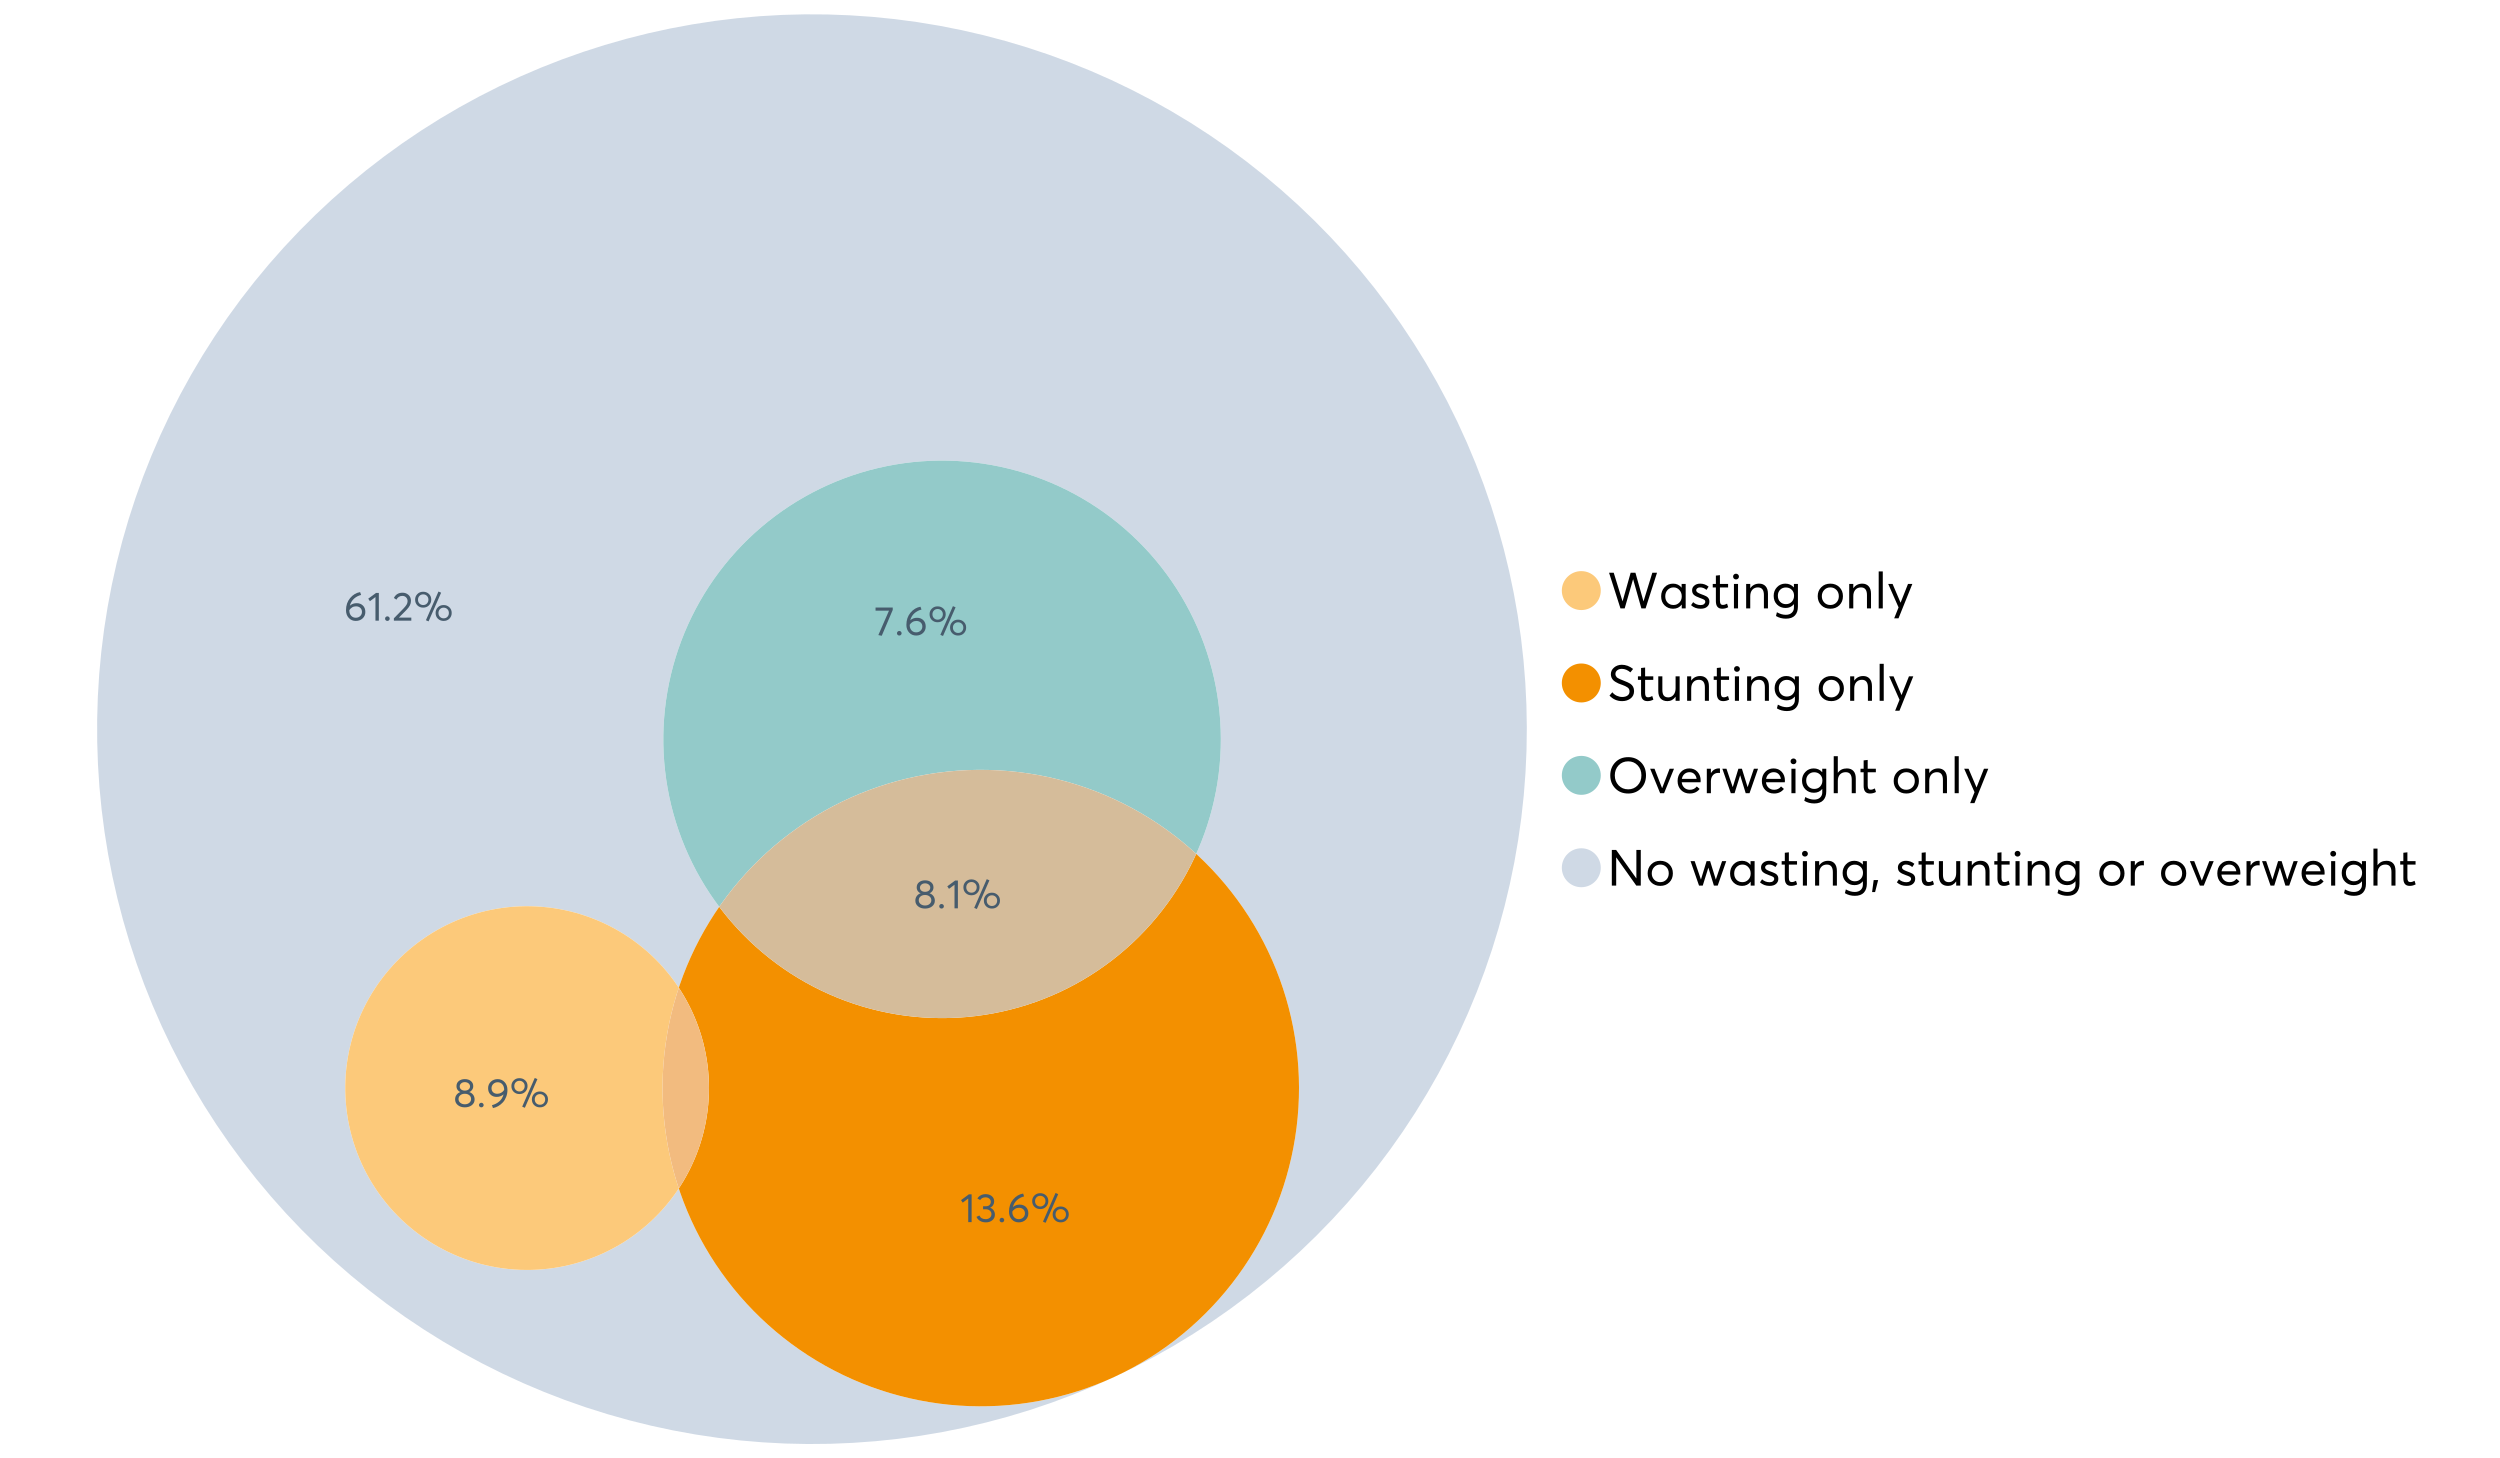 <?xml version="1.0" encoding="UTF-8"?>
<svg xmlns="http://www.w3.org/2000/svg" xmlns:xlink="http://www.w3.org/1999/xlink" width="1234.286pt" height="720pt" viewBox="0 0 1234.286 720" version="1.1">
<defs>
<g>
<symbol overflow="visible" id="glyph0-0">
<path style="stroke:none;" d=""/>
</symbol>
<symbol overflow="visible" id="glyph0-1">
<path style="stroke:none;" d="M 22.234 -17.609 L 24.547 -17.609 L 18.906 0 L 16.828 0 L 12.75 -14.438 L 12.734 -14.438 L 8.578 0 L 6.5 0 L 0.875 -17.609 L 3.172 -17.609 L 7.516 -3.547 L 7.562 -3.547 L 11.531 -17.609 L 13.891 -17.609 L 17.859 -3.5 L 17.891 -3.5 Z M 22.234 -17.609 "/>
</symbol>
<symbol overflow="visible" id="glyph0-2">
<path style="stroke:none;" d="M 11.297 -12.078 L 13.297 -12.078 L 13.297 0 L 11.359 0 L 11.359 -1.906 L 11.344 -1.906 C 10.312 -0.531 8.906 0.156 7.125 0.156 C 5.414 0.156 4 -0.406 2.875 -1.531 C 1.75 -2.656 1.188 -4.129 1.188 -5.953 C 1.188 -7.742 1.742 -9.238 2.859 -10.438 C 3.984 -11.633 5.395 -12.234 7.094 -12.234 C 8.812 -12.234 10.203 -11.578 11.266 -10.266 L 11.297 -10.266 Z M 7.297 -1.688 C 8.422 -1.688 9.379 -2.086 10.172 -2.891 C 10.961 -3.691 11.359 -4.711 11.359 -5.953 C 11.359 -7.191 10.973 -8.238 10.203 -9.094 C 9.441 -9.945 8.477 -10.375 7.312 -10.375 C 6.156 -10.375 5.18 -9.961 4.391 -9.141 C 3.609 -8.328 3.219 -7.266 3.219 -5.953 C 3.219 -4.711 3.594 -3.691 4.344 -2.891 C 5.102 -2.086 6.086 -1.688 7.297 -1.688 Z M 7.297 -1.688 "/>
</symbol>
<symbol overflow="visible" id="glyph0-3">
<path style="stroke:none;" d="M 5.609 0.156 C 3.734 0.156 2.156 -0.426 0.875 -1.594 L 1.906 -3.094 C 2.945 -2.133 4.18 -1.656 5.609 -1.656 C 6.305 -1.656 6.859 -1.812 7.266 -2.125 C 7.68 -2.445 7.891 -2.832 7.891 -3.281 C 7.891 -3.738 7.688 -4.086 7.281 -4.328 C 6.875 -4.566 6.164 -4.859 5.156 -5.203 C 5.094 -5.223 5.047 -5.242 5.016 -5.266 C 3.836 -5.672 2.938 -6.141 2.312 -6.672 C 1.695 -7.203 1.391 -7.973 1.391 -8.984 C 1.391 -9.91 1.766 -10.68 2.516 -11.297 C 3.266 -11.922 4.223 -12.234 5.391 -12.234 C 6.922 -12.234 8.301 -11.738 9.531 -10.75 L 8.484 -9.156 C 7.523 -9.977 6.457 -10.391 5.281 -10.391 C 4.801 -10.391 4.367 -10.258 3.984 -10 C 3.609 -9.738 3.422 -9.398 3.422 -8.984 C 3.422 -8.555 3.609 -8.207 3.984 -7.938 C 4.359 -7.676 4.93 -7.395 5.703 -7.094 C 5.836 -7.039 6.082 -6.945 6.438 -6.812 C 6.789 -6.688 7.023 -6.598 7.141 -6.547 C 7.254 -6.492 7.453 -6.406 7.734 -6.281 C 8.016 -6.164 8.207 -6.078 8.312 -6.016 C 8.414 -5.961 8.566 -5.867 8.766 -5.734 C 8.973 -5.598 9.113 -5.477 9.188 -5.375 C 9.258 -5.281 9.359 -5.148 9.484 -4.984 C 9.609 -4.816 9.695 -4.656 9.75 -4.5 C 9.801 -4.344 9.844 -4.16 9.875 -3.953 C 9.906 -3.742 9.922 -3.523 9.922 -3.297 C 9.922 -2.305 9.547 -1.484 8.797 -0.828 C 8.055 -0.172 6.992 0.156 5.609 0.156 Z M 5.609 0.156 "/>
</symbol>
<symbol overflow="visible" id="glyph0-4">
<path style="stroke:none;" d="M 5.328 0.156 C 3.234 0.156 2.188 -1.094 2.188 -3.594 L 2.188 -10.344 L 0.641 -10.344 L 0.641 -12.078 L 2.188 -12.078 L 2.188 -16.203 L 4.188 -16.422 L 4.188 -12.078 L 8.219 -12.078 L 8.219 -10.344 L 4.188 -10.344 L 4.188 -3.891 C 4.188 -3.148 4.297 -2.602 4.516 -2.25 C 4.742 -1.906 5.133 -1.734 5.688 -1.734 C 6.312 -1.734 6.988 -1.941 7.719 -2.359 L 8.266 -0.594 C 7.367 -0.094 6.391 0.156 5.328 0.156 Z M 5.328 0.156 "/>
</symbol>
<symbol overflow="visible" id="glyph0-5">
<path style="stroke:none;" d="M 3.094 -14.312 C 2.688 -14.312 2.344 -14.445 2.062 -14.719 C 1.789 -15 1.656 -15.336 1.656 -15.734 C 1.656 -16.129 1.789 -16.461 2.062 -16.734 C 2.344 -17.004 2.688 -17.141 3.094 -17.141 C 3.5 -17.141 3.844 -17 4.125 -16.719 C 4.406 -16.438 4.547 -16.109 4.547 -15.734 C 4.547 -15.336 4.406 -15 4.125 -14.719 C 3.844 -14.445 3.5 -14.312 3.094 -14.312 Z M 2.078 0 L 2.078 -12.078 L 4.094 -12.078 L 4.094 0 Z M 2.078 0 "/>
</symbol>
<symbol overflow="visible" id="glyph0-6">
<path style="stroke:none;" d="M 8.344 -12.234 C 9.676 -12.234 10.727 -11.805 11.5 -10.953 C 12.281 -10.098 12.672 -8.836 12.672 -7.172 L 12.672 0 L 10.672 0 L 10.672 -6.594 C 10.672 -9.113 9.688 -10.375 7.719 -10.375 C 6.562 -10.375 5.641 -9.988 4.953 -9.219 C 4.266 -8.445 3.922 -7.383 3.922 -6.031 L 3.922 0 L 1.906 0 L 1.906 -12.078 L 3.922 -12.078 L 3.922 -9.969 L 3.938 -9.969 C 5 -11.477 6.469 -12.234 8.344 -12.234 Z M 8.344 -12.234 "/>
</symbol>
<symbol overflow="visible" id="glyph0-7">
<path style="stroke:none;" d="M 11.094 -12.078 L 13.078 -12.078 L 13.078 -0.922 C 13.078 0.93 12.594 2.391 11.625 3.453 C 10.656 4.523 9.16 5.062 7.141 5.062 C 5.328 5.062 3.691 4.625 2.234 3.75 L 2.703 1.891 C 4.211 2.734 5.66 3.156 7.047 3.156 C 8.348 3.156 9.348 2.816 10.047 2.141 C 10.754 1.473 11.109 0.629 11.109 -0.391 L 11.109 -2.078 L 11.062 -2.078 C 10.051 -0.836 8.688 -0.219 6.969 -0.219 C 5.312 -0.219 3.922 -0.77 2.797 -1.875 C 1.672 -2.988 1.109 -4.43 1.109 -6.203 C 1.109 -7.922 1.66 -9.352 2.766 -10.5 C 3.867 -11.656 5.238 -12.234 6.875 -12.234 C 8.57 -12.234 9.961 -11.617 11.047 -10.391 L 11.094 -10.391 Z M 7.125 -2.109 C 8.332 -2.109 9.305 -2.5 10.047 -3.281 C 10.797 -4.07 11.172 -5.078 11.172 -6.297 C 11.172 -7.492 10.785 -8.469 10.016 -9.219 C 9.242 -9.969 8.281 -10.344 7.125 -10.344 C 5.977 -10.344 5.031 -9.957 4.281 -9.188 C 3.539 -8.426 3.172 -7.457 3.172 -6.281 C 3.172 -5.02 3.551 -4.008 4.312 -3.25 C 5.07 -2.488 6.008 -2.109 7.125 -2.109 Z M 7.125 -2.109 "/>
</symbol>
<symbol overflow="visible" id="glyph0-8">
<path style="stroke:none;" d=""/>
</symbol>
<symbol overflow="visible" id="glyph0-9">
<path style="stroke:none;" d="M 7.422 0.156 C 5.566 0.156 4.062 -0.43 2.906 -1.609 C 1.75 -2.785 1.172 -4.258 1.172 -6.031 C 1.172 -7.801 1.75 -9.273 2.906 -10.453 C 4.062 -11.641 5.566 -12.234 7.422 -12.234 C 9.203 -12.234 10.68 -11.656 11.859 -10.5 C 13.035 -9.344 13.625 -7.852 13.625 -6.031 C 13.625 -4.207 13.035 -2.719 11.859 -1.562 C 10.68 -0.414 9.203 0.156 7.422 0.156 Z M 7.422 -1.688 C 8.598 -1.688 9.586 -2.094 10.391 -2.906 C 11.191 -3.727 11.594 -4.77 11.594 -6.031 C 11.594 -7.301 11.191 -8.344 10.391 -9.156 C 9.598 -9.969 8.609 -10.375 7.422 -10.375 C 6.18 -10.375 5.164 -9.953 4.375 -9.109 C 3.594 -8.273 3.203 -7.242 3.203 -6.016 C 3.203 -4.797 3.594 -3.77 4.375 -2.938 C 5.164 -2.102 6.18 -1.688 7.422 -1.688 Z M 7.422 -1.688 "/>
</symbol>
<symbol overflow="visible" id="glyph0-10">
<path style="stroke:none;" d="M 2.078 0 L 2.078 -18.266 L 4.094 -18.266 L 4.094 0 Z M 2.078 0 "/>
</symbol>
<symbol overflow="visible" id="glyph0-11">
<path style="stroke:none;" d="M 10.344 -12.078 L 12.484 -12.078 L 5.656 4.906 L 3.516 4.906 L 5.688 -0.5 L 0.578 -12.078 L 2.734 -12.078 L 6.656 -2.875 L 6.703 -2.875 Z M 10.344 -12.078 "/>
</symbol>
<symbol overflow="visible" id="glyph0-12">
<path style="stroke:none;" d="M 7.344 0.156 C 4.875 0.156 2.789 -0.754 1.094 -2.578 L 2.484 -4.219 C 3.098 -3.457 3.844 -2.879 4.719 -2.484 C 5.594 -2.086 6.477 -1.891 7.375 -1.891 C 8.457 -1.891 9.328 -2.129 9.984 -2.609 C 10.641 -3.086 10.969 -3.75 10.969 -4.594 C 10.969 -5.051 10.891 -5.445 10.734 -5.781 C 10.578 -6.113 10.305 -6.406 9.922 -6.656 C 9.547 -6.914 9.176 -7.125 8.812 -7.281 C 8.457 -7.438 7.953 -7.641 7.297 -7.891 C 7.18 -7.941 7.086 -7.973 7.016 -7.984 C 6.367 -8.223 5.844 -8.426 5.438 -8.594 C 5.039 -8.77 4.582 -9.016 4.062 -9.328 C 3.539 -9.641 3.133 -9.957 2.844 -10.281 C 2.551 -10.602 2.297 -11.008 2.078 -11.5 C 1.867 -11.988 1.766 -12.531 1.766 -13.125 C 1.766 -14.438 2.285 -15.535 3.328 -16.422 C 4.367 -17.316 5.641 -17.773 7.141 -17.797 C 9.129 -17.797 10.992 -17.109 12.734 -15.734 L 11.406 -14.047 C 10.039 -15.203 8.617 -15.781 7.141 -15.781 C 6.285 -15.781 5.551 -15.551 4.938 -15.094 C 4.32 -14.645 4.016 -14.02 4.016 -13.219 C 4.016 -12.895 4.082 -12.594 4.219 -12.312 C 4.352 -12.039 4.5 -11.816 4.656 -11.641 C 4.82 -11.473 5.113 -11.281 5.531 -11.062 C 5.945 -10.852 6.273 -10.691 6.516 -10.578 C 6.754 -10.473 7.172 -10.305 7.766 -10.078 C 9.586 -9.379 10.785 -8.832 11.359 -8.438 C 12.598 -7.594 13.219 -6.383 13.219 -4.812 C 13.219 -3.258 12.645 -2.039 11.5 -1.156 C 10.352 -0.281 8.969 0.156 7.344 0.156 Z M 7.344 0.156 "/>
</symbol>
<symbol overflow="visible" id="glyph0-13">
<path style="stroke:none;" d="M 10.203 -12.078 L 12.203 -12.078 L 12.203 0 L 10.203 0 L 10.203 -2.016 L 10.172 -2.016 C 9.16 -0.566 7.836 0.156 6.203 0.156 C 4.766 0.156 3.645 -0.258 2.844 -1.094 C 2.051 -1.938 1.656 -3.203 1.656 -4.891 L 1.656 -12.078 L 3.672 -12.078 L 3.672 -5.453 C 3.672 -4.117 3.914 -3.156 4.406 -2.562 C 4.895 -1.977 5.633 -1.688 6.625 -1.688 C 7.613 -1.688 8.457 -2.094 9.156 -2.906 C 9.852 -3.727 10.203 -4.836 10.203 -6.234 Z M 10.203 -12.078 "/>
</symbol>
<symbol overflow="visible" id="glyph0-14">
<path style="stroke:none;" d="M 10.328 0.156 C 7.711 0.156 5.582 -0.691 3.938 -2.391 C 2.289 -4.086 1.469 -6.223 1.469 -8.797 C 1.469 -11.379 2.289 -13.523 3.938 -15.234 C 5.582 -16.941 7.711 -17.797 10.328 -17.797 C 12.836 -17.797 14.926 -16.961 16.594 -15.297 C 18.27 -13.629 19.109 -11.469 19.109 -8.812 C 19.109 -6.164 18.27 -4.008 16.594 -2.344 C 14.926 -0.676 12.836 0.156 10.328 0.156 Z M 10.328 -1.906 C 12.172 -1.906 13.719 -2.555 14.969 -3.859 C 16.219 -5.16 16.844 -6.812 16.844 -8.812 C 16.844 -10.82 16.219 -12.477 14.969 -13.781 C 13.719 -15.082 12.172 -15.734 10.328 -15.734 C 8.391 -15.734 6.801 -15.066 5.562 -13.734 C 4.32 -12.398 3.703 -10.754 3.703 -8.797 C 3.703 -6.848 4.32 -5.211 5.562 -3.891 C 6.801 -2.566 8.391 -1.906 10.328 -1.906 Z M 10.328 -1.906 "/>
</symbol>
<symbol overflow="visible" id="glyph0-15">
<path style="stroke:none;" d="M 10.203 -12.078 L 12.375 -12.078 L 7.469 0 L 5.531 0 L 0.594 -12.078 L 2.75 -12.078 L 6.469 -2.562 L 6.547 -2.562 Z M 10.203 -12.078 "/>
</symbol>
<symbol overflow="visible" id="glyph0-16">
<path style="stroke:none;" d="M 12.562 -6.234 C 12.562 -6.098 12.551 -5.922 12.531 -5.703 L 12.5 -5.406 L 3.203 -5.406 C 3.336 -4.281 3.77 -3.379 4.5 -2.703 C 5.238 -2.023 6.156 -1.688 7.25 -1.688 C 8.656 -1.688 9.785 -2.234 10.641 -3.328 L 12.062 -2.109 C 10.883 -0.598 9.254 0.156 7.172 0.156 C 5.43 0.156 3.992 -0.414 2.859 -1.562 C 1.734 -2.719 1.172 -4.207 1.172 -6.031 C 1.172 -7.832 1.719 -9.316 2.812 -10.484 C 3.914 -11.648 5.297 -12.234 6.953 -12.234 C 8.617 -12.234 9.969 -11.672 11 -10.547 C 12.039 -9.422 12.562 -7.984 12.562 -6.234 Z M 9.406 -9.469 C 8.789 -10.07 8.004 -10.375 7.047 -10.375 C 6.086 -10.375 5.266 -10.078 4.578 -9.484 C 3.891 -8.898 3.457 -8.098 3.281 -7.078 L 10.562 -7.078 C 10.406 -8.078 10.02 -8.875 9.406 -9.469 Z M 9.406 -9.469 "/>
</symbol>
<symbol overflow="visible" id="glyph0-17">
<path style="stroke:none;" d="M 7.891 -12.234 C 8.141 -12.234 8.305 -12.223 8.391 -12.203 L 8.391 -9.969 C 8.023 -10.008 7.758 -10.031 7.594 -10.031 C 6.469 -10.031 5.57 -9.641 4.906 -8.859 C 4.25 -8.078 3.922 -7.066 3.922 -5.828 L 3.922 0 L 1.906 0 L 1.906 -12.078 L 3.922 -12.078 L 3.922 -9.953 L 3.938 -9.953 C 4.883 -11.473 6.203 -12.234 7.891 -12.234 Z M 7.891 -12.234 "/>
</symbol>
<symbol overflow="visible" id="glyph0-18">
<path style="stroke:none;" d="M 16.297 -12.078 L 18.344 -12.078 L 14.141 0 L 12.25 0 L 9.531 -8.812 L 9.5 -8.812 L 6.75 0 L 4.906 0 L 0.719 -12.078 L 2.75 -12.078 L 5.828 -3.047 L 5.875 -3.047 L 8.641 -12.078 L 10.375 -12.078 L 13.172 -3.047 L 13.219 -3.047 Z M 16.297 -12.078 "/>
</symbol>
<symbol overflow="visible" id="glyph0-19">
<path style="stroke:none;" d="M 8.406 -12.234 C 9.781 -12.234 10.852 -11.816 11.625 -10.984 C 12.406 -10.16 12.797 -8.914 12.797 -7.25 L 12.797 0 L 10.797 0 L 10.797 -6.672 C 10.797 -9.141 9.812 -10.375 7.844 -10.375 C 6.633 -10.375 5.676 -9.992 4.969 -9.234 C 4.27 -8.473 3.922 -7.422 3.922 -6.078 L 3.922 0 L 1.906 0 L 1.906 -18.266 L 3.922 -18.266 L 3.922 -10.094 L 3.969 -10.094 C 4.977 -11.52 6.457 -12.234 8.406 -12.234 Z M 8.406 -12.234 "/>
</symbol>
<symbol overflow="visible" id="glyph0-20">
<path style="stroke:none;" d="M 14.359 -17.609 L 16.531 -17.609 L 16.531 0 L 14.312 0 L 4.438 -13.891 L 4.391 -13.891 L 4.391 0 L 2.234 0 L 2.234 -17.609 L 4.359 -17.609 L 14.312 -3.578 L 14.359 -3.578 Z M 14.359 -17.609 "/>
</symbol>
<symbol overflow="visible" id="glyph0-21">
<path style="stroke:none;" d="M 0.797 3.219 L 1.594 -2.734 L 3.797 -2.734 L 2.281 3.219 Z M 0.797 3.219 "/>
</symbol>
<symbol overflow="visible" id="glyph1-0">
<path style="stroke:none;" d=""/>
</symbol>
<symbol overflow="visible" id="glyph1-1">
<path style="stroke:none;" d="M 7.938 -7.422 C 8.719 -7.16 9.348 -6.711 9.828 -6.078 C 10.305 -5.441 10.547 -4.672 10.547 -3.766 C 10.547 -2.609 10.086 -1.672 9.172 -0.953 C 8.254 -0.234 7.102 0.125 5.719 0.125 C 4.32 0.125 3.172 -0.242 2.266 -0.984 C 1.367 -1.723 0.922 -2.648 0.922 -3.766 C 0.922 -4.672 1.16 -5.441 1.641 -6.078 C 2.117 -6.711 2.742 -7.16 3.516 -7.422 L 3.516 -7.438 C 3.004 -7.594 2.555 -7.938 2.172 -8.469 C 1.785 -9 1.594 -9.617 1.594 -10.328 C 1.594 -11.398 1.977 -12.25 2.75 -12.875 C 3.52 -13.5 4.508 -13.812 5.719 -13.812 C 6.957 -13.812 7.957 -13.492 8.719 -12.859 C 9.488 -12.223 9.875 -11.379 9.875 -10.328 C 9.875 -9.641 9.676 -9.023 9.281 -8.484 C 8.883 -7.941 8.438 -7.594 7.938 -7.438 Z M 5.719 -12.328 C 4.977 -12.328 4.375 -12.117 3.906 -11.703 C 3.438 -11.285 3.203 -10.785 3.203 -10.203 C 3.203 -9.578 3.438 -9.078 3.906 -8.703 C 4.375 -8.328 4.977 -8.141 5.719 -8.141 C 6.477 -8.141 7.094 -8.328 7.562 -8.703 C 8.039 -9.078 8.281 -9.578 8.281 -10.203 C 8.281 -10.816 8.035 -11.32 7.547 -11.719 C 7.055 -12.125 6.445 -12.328 5.719 -12.328 Z M 5.719 -1.391 C 6.633 -1.391 7.379 -1.641 7.953 -2.141 C 8.523 -2.641 8.812 -3.242 8.812 -3.953 C 8.812 -4.734 8.523 -5.363 7.953 -5.844 C 7.379 -6.332 6.633 -6.578 5.719 -6.578 C 4.789 -6.578 4.039 -6.332 3.469 -5.844 C 2.895 -5.363 2.609 -4.734 2.609 -3.953 C 2.609 -3.211 2.906 -2.598 3.5 -2.109 C 4.102 -1.629 4.844 -1.391 5.719 -1.391 Z M 5.719 -1.391 "/>
</symbol>
<symbol overflow="visible" id="glyph1-2">
<path style="stroke:none;" d="M 2.406 0.125 C 2.07 0.125 1.797 0.016 1.578 -0.203 C 1.359 -0.422 1.25 -0.688 1.25 -1 C 1.25 -1.312 1.359 -1.578 1.578 -1.797 C 1.797 -2.023 2.07 -2.141 2.406 -2.141 C 2.719 -2.141 2.984 -2.023 3.203 -1.797 C 3.43 -1.578 3.547 -1.312 3.547 -1 C 3.547 -0.688 3.43 -0.422 3.203 -0.203 C 2.984 0.016 2.719 0.125 2.406 0.125 Z M 2.406 0.125 "/>
</symbol>
<symbol overflow="visible" id="glyph1-3">
<path style="stroke:none;" d="M 3.984 0 L 3.984 -11.656 L 1.25 -9.609 L 0.422 -10.859 L 4.266 -13.703 L 5.656 -13.703 L 5.656 0 Z M 3.984 0 "/>
</symbol>
<symbol overflow="visible" id="glyph1-4">
<path style="stroke:none;" d="M 7.531 0.344 L 6.219 -0.219 L 12.422 -14.391 L 13.734 -13.812 Z M 4.859 -6.438 C 3.742 -6.438 2.801 -6.801 2.031 -7.531 C 1.27 -8.27 0.891 -9.223 0.891 -10.391 C 0.891 -11.473 1.258 -12.391 2 -13.141 C 2.738 -13.898 3.691 -14.281 4.859 -14.281 C 5.984 -14.281 6.93 -13.922 7.703 -13.203 C 8.473 -12.484 8.859 -11.547 8.859 -10.391 C 8.859 -9.285 8.484 -8.348 7.734 -7.578 C 6.992 -6.816 6.035 -6.438 4.859 -6.438 Z M 4.891 -7.719 C 5.641 -7.719 6.254 -7.973 6.734 -8.484 C 7.211 -8.992 7.453 -9.625 7.453 -10.375 C 7.453 -11.145 7.203 -11.77 6.703 -12.25 C 6.211 -12.738 5.609 -12.984 4.891 -12.984 C 4.129 -12.984 3.508 -12.734 3.031 -12.234 C 2.551 -11.734 2.312 -11.113 2.312 -10.375 C 2.312 -9.582 2.555 -8.941 3.047 -8.453 C 3.535 -7.961 4.148 -7.719 4.891 -7.719 Z M 14.969 0.125 C 13.852 0.125 12.91 -0.238 12.141 -0.969 C 11.379 -1.707 11 -2.656 11 -3.812 C 11 -4.895 11.367 -5.816 12.109 -6.578 C 12.859 -7.336 13.812 -7.719 14.969 -7.719 C 16.082 -7.719 17.023 -7.348 17.797 -6.609 C 18.566 -5.879 18.953 -4.945 18.953 -3.812 C 18.953 -2.707 18.582 -1.773 17.844 -1.016 C 17.113 -0.254 16.156 0.125 14.969 0.125 Z M 14.969 -1.156 C 15.738 -1.156 16.363 -1.406 16.844 -1.906 C 17.32 -2.414 17.562 -3.039 17.562 -3.781 C 17.562 -4.57 17.312 -5.207 16.812 -5.688 C 16.312 -6.176 15.695 -6.422 14.969 -6.422 C 14.219 -6.422 13.602 -6.164 13.125 -5.656 C 12.656 -5.156 12.422 -4.531 12.422 -3.781 C 12.422 -3.008 12.664 -2.379 13.156 -1.891 C 13.645 -1.398 14.25 -1.156 14.969 -1.156 Z M 14.969 -1.156 "/>
</symbol>
<symbol overflow="visible" id="glyph1-5">
<path style="stroke:none;" d="M 6.375 -8.641 C 7.625 -8.641 8.645 -8.25 9.438 -7.469 C 10.238 -6.688 10.641 -5.625 10.641 -4.281 C 10.641 -3.02 10.191 -1.969 9.297 -1.125 C 8.398 -0.289 7.273 0.125 5.922 0.125 C 4.535 0.125 3.383 -0.363 2.469 -1.344 C 1.551 -2.332 1.094 -3.602 1.094 -5.156 C 1.094 -7.531 1.773 -9.535 3.141 -11.172 C 4.516 -12.805 6.156 -13.785 8.062 -14.109 L 8.547 -12.688 C 7.223 -12.375 6.062 -11.77 5.062 -10.875 C 4.062 -9.988 3.379 -8.836 3.016 -7.422 L 3.031 -7.422 C 3.914 -8.234 5.031 -8.641 6.375 -8.641 Z M 5.906 -1.453 C 6.801 -1.453 7.535 -1.727 8.109 -2.281 C 8.68 -2.832 8.969 -3.508 8.969 -4.312 C 8.969 -5.145 8.695 -5.812 8.156 -6.312 C 7.625 -6.82 6.906 -7.078 6 -7.078 C 5.281 -7.078 4.641 -6.895 4.078 -6.531 C 3.516 -6.176 3.066 -5.734 2.734 -5.203 L 2.734 -5.062 C 2.734 -3.988 3.023 -3.117 3.609 -2.453 C 4.203 -1.785 4.969 -1.453 5.906 -1.453 Z M 5.906 -1.453 "/>
</symbol>
<symbol overflow="visible" id="glyph1-6">
<path style="stroke:none;" d="M 3.328 -1.531 L 9.406 -1.531 L 9.406 0 L 0.797 0 L 0.781 -1.156 L 5.469 -5.938 C 6.156 -6.656 6.676 -7.289 7.031 -7.844 C 7.383 -8.406 7.562 -8.992 7.562 -9.609 C 7.562 -10.367 7.32 -10.992 6.844 -11.484 C 6.363 -11.984 5.742 -12.234 4.984 -12.234 C 3.672 -12.234 2.688 -11.613 2.031 -10.375 L 0.797 -11.219 C 1.672 -12.945 3.098 -13.812 5.078 -13.812 C 6.223 -13.812 7.203 -13.445 8.016 -12.719 C 8.828 -11.988 9.234 -11.016 9.234 -9.797 C 9.234 -9.004 9.051 -8.25 8.688 -7.531 C 8.332 -6.812 7.734 -6.031 6.891 -5.188 L 3.328 -1.578 Z M 3.328 -1.531 "/>
</symbol>
<symbol overflow="visible" id="glyph1-7">
<path style="stroke:none;" d="M 5.688 -13.812 C 7.051 -13.812 8.191 -13.312 9.109 -12.312 C 10.023 -11.32 10.484 -10.031 10.484 -8.438 C 10.484 -7.238 10.273 -6.109 9.859 -5.047 C 9.453 -3.984 8.91 -3.082 8.234 -2.344 C 7.555 -1.602 6.797 -0.988 5.953 -0.5 C 5.109 -0.02 4.234 0.305 3.328 0.484 L 2.844 -0.953 C 4.207 -1.297 5.398 -1.906 6.422 -2.781 C 7.453 -3.656 8.16 -4.801 8.547 -6.219 L 8.516 -6.234 C 7.598 -5.43 6.461 -5.031 5.109 -5.031 C 3.898 -5.031 2.898 -5.422 2.109 -6.203 C 1.328 -6.984 0.938 -8.023 0.938 -9.328 C 0.938 -10.609 1.391 -11.676 2.297 -12.531 C 3.203 -13.383 4.332 -13.812 5.688 -13.812 Z M 5.469 -6.578 C 6.156 -6.578 6.801 -6.75 7.406 -7.094 C 8.008 -7.438 8.492 -7.895 8.859 -8.469 L 8.859 -8.578 C 8.859 -9.68 8.562 -10.57 7.969 -11.25 C 7.375 -11.926 6.617 -12.266 5.703 -12.266 C 4.797 -12.266 4.055 -11.977 3.484 -11.406 C 2.91 -10.832 2.625 -10.141 2.625 -9.328 C 2.625 -8.504 2.883 -7.836 3.406 -7.328 C 3.926 -6.828 4.613 -6.578 5.469 -6.578 Z M 5.469 -6.578 "/>
</symbol>
<symbol overflow="visible" id="glyph1-8">
<path style="stroke:none;" d="M 7.344 -7.094 C 8.07 -6.812 8.641 -6.375 9.047 -5.781 C 9.461 -5.188 9.672 -4.484 9.672 -3.672 C 9.672 -2.555 9.25 -1.645 8.406 -0.938 C 7.57 -0.227 6.52 0.125 5.25 0.125 C 4.113 0.125 3.133 -0.117 2.312 -0.609 C 1.5 -1.109 0.914 -1.77 0.562 -2.594 L 2.016 -3.266 C 2.555 -2.055 3.598 -1.453 5.141 -1.453 C 5.941 -1.453 6.613 -1.68 7.156 -2.141 C 7.695 -2.598 7.969 -3.191 7.969 -3.922 C 7.969 -4.617 7.707 -5.195 7.188 -5.656 C 6.676 -6.125 5.938 -6.359 4.969 -6.359 L 3.828 -6.359 L 3.828 -7.828 L 5.156 -7.828 C 5.988 -7.828 6.609 -8.035 7.016 -8.453 C 7.43 -8.867 7.641 -9.391 7.641 -10.016 C 7.641 -10.672 7.391 -11.203 6.891 -11.609 C 6.398 -12.023 5.789 -12.234 5.062 -12.234 C 3.883 -12.234 2.992 -11.789 2.391 -10.906 L 1.031 -11.641 C 1.406 -12.305 1.941 -12.832 2.641 -13.219 C 3.336 -13.613 4.16 -13.812 5.109 -13.812 C 6.316 -13.812 7.316 -13.488 8.109 -12.844 C 8.91 -12.195 9.312 -11.328 9.312 -10.234 C 9.312 -9.555 9.141 -8.941 8.797 -8.391 C 8.453 -7.836 7.969 -7.414 7.344 -7.125 Z M 7.344 -7.094 "/>
</symbol>
<symbol overflow="visible" id="glyph1-9">
<path style="stroke:none;" d="M 0.531 -13.703 L 9.016 -13.703 L 9.016 -12.516 L 3.594 0.234 L 1.906 -0.094 L 7.156 -12.141 L 0.531 -12.141 Z M 0.531 -13.703 "/>
</symbol>
</g>
</defs>
<g id="surface38727">
<path style=" stroke:none;fill-rule:nonzero;fill:rgb(98.824%,78.824%,47.843%);fill-opacity:1;" d="M 790.324 291.582 C 790.324 296.891 786.02 301.195 780.711 301.195 C 775.398 301.195 771.094 296.891 771.094 291.582 C 771.094 286.273 775.398 281.969 780.711 281.969 C 786.02 281.969 790.324 286.273 790.324 291.582 "/>
<g style="fill:rgb(0%,0%,0%);fill-opacity:1;">
  <use xlink:href="#glyph0-1" x="793.543" y="300.387"/>
  <use xlink:href="#glyph0-2" x="818.944" y="300.387"/>
  <use xlink:href="#glyph0-3" x="834.026" y="300.387"/>
  <use xlink:href="#glyph0-4" x="844.965" y="300.387"/>
  <use xlink:href="#glyph0-5" x="853.994" y="300.387"/>
  <use xlink:href="#glyph0-6" x="860.195" y="300.387"/>
  <use xlink:href="#glyph0-7" x="874.583" y="300.387"/>
  <use xlink:href="#glyph0-8" x="889.441" y="300.387"/>
  <use xlink:href="#glyph0-9" x="896.263" y="300.387"/>
  <use xlink:href="#glyph0-6" x="911.072" y="300.387"/>
  <use xlink:href="#glyph0-10" x="925.459" y="300.387"/>
  <use xlink:href="#glyph0-11" x="931.66" y="300.387"/>
</g>
<path style=" stroke:none;fill-rule:nonzero;fill:rgb(95.294%,56.471%,0%);fill-opacity:1;" d="M 790.324 337.195 C 790.324 342.504 786.02 346.809 780.711 346.809 C 775.398 346.809 771.094 342.504 771.094 337.195 C 771.094 331.883 775.398 327.578 780.711 327.578 C 786.02 327.578 790.324 331.883 790.324 337.195 "/>
<g style="fill:rgb(0%,0%,0%);fill-opacity:1;">
  <use xlink:href="#glyph0-12" x="793.543" y="346"/>
  <use xlink:href="#glyph0-4" x="808.029" y="346"/>
  <use xlink:href="#glyph0-13" x="817.059" y="346"/>
  <use xlink:href="#glyph0-6" x="831.049" y="346"/>
  <use xlink:href="#glyph0-4" x="845.436" y="346"/>
  <use xlink:href="#glyph0-5" x="854.465" y="346"/>
  <use xlink:href="#glyph0-6" x="860.667" y="346"/>
  <use xlink:href="#glyph0-7" x="875.054" y="346"/>
  <use xlink:href="#glyph0-8" x="889.913" y="346"/>
  <use xlink:href="#glyph0-9" x="896.734" y="346"/>
  <use xlink:href="#glyph0-6" x="911.543" y="346"/>
  <use xlink:href="#glyph0-10" x="925.93" y="346"/>
  <use xlink:href="#glyph0-11" x="932.132" y="346"/>
</g>
<path style=" stroke:none;fill-rule:nonzero;fill:rgb(57.647%,79.216%,78.824%);fill-opacity:1;" d="M 790.324 382.805 C 790.324 388.117 786.02 392.422 780.711 392.422 C 775.398 392.422 771.094 388.117 771.094 382.805 C 771.094 377.496 775.398 373.191 780.711 373.191 C 786.02 373.191 790.324 377.496 790.324 382.805 "/>
<g style="fill:rgb(0%,0%,0%);fill-opacity:1;">
  <use xlink:href="#glyph0-14" x="793.543" y="391.613"/>
  <use xlink:href="#glyph0-15" x="814.107" y="391.613"/>
  <use xlink:href="#glyph0-16" x="827.08" y="391.613"/>
  <use xlink:href="#glyph0-17" x="840.773" y="391.613"/>
  <use xlink:href="#glyph0-18" x="849.628" y="391.613"/>
  <use xlink:href="#glyph0-16" x="868.679" y="391.613"/>
  <use xlink:href="#glyph0-5" x="882.372" y="391.613"/>
  <use xlink:href="#glyph0-7" x="888.573" y="391.613"/>
  <use xlink:href="#glyph0-19" x="903.432" y="391.613"/>
  <use xlink:href="#glyph0-4" x="917.918" y="391.613"/>
  <use xlink:href="#glyph0-8" x="926.947" y="391.613"/>
  <use xlink:href="#glyph0-9" x="933.769" y="391.613"/>
  <use xlink:href="#glyph0-6" x="948.578" y="391.613"/>
  <use xlink:href="#glyph0-10" x="962.965" y="391.613"/>
  <use xlink:href="#glyph0-11" x="969.166" y="391.613"/>
</g>
<path style=" stroke:none;fill-rule:nonzero;fill:rgb(81.176%,85.098%,89.804%);fill-opacity:1;" d="M 790.324 428.418 C 790.324 433.727 786.02 438.031 780.711 438.031 C 775.398 438.031 771.094 433.727 771.094 428.418 C 771.094 423.109 775.398 418.805 780.711 418.805 C 786.02 418.805 790.324 423.109 790.324 428.418 "/>
<g style="fill:rgb(0%,0%,0%);fill-opacity:1;">
  <use xlink:href="#glyph0-20" x="793.543" y="437.223"/>
  <use xlink:href="#glyph0-9" x="812.296" y="437.223"/>
  <use xlink:href="#glyph0-8" x="827.105" y="437.223"/>
  <use xlink:href="#glyph0-18" x="833.926" y="437.223"/>
  <use xlink:href="#glyph0-2" x="852.977" y="437.223"/>
  <use xlink:href="#glyph0-3" x="868.059" y="437.223"/>
  <use xlink:href="#glyph0-4" x="878.998" y="437.223"/>
  <use xlink:href="#glyph0-5" x="888.027" y="437.223"/>
  <use xlink:href="#glyph0-6" x="894.229" y="437.223"/>
  <use xlink:href="#glyph0-7" x="908.616" y="437.223"/>
  <use xlink:href="#glyph0-21" x="923.474" y="437.223"/>
  <use xlink:href="#glyph0-8" x="928.808" y="437.223"/>
  <use xlink:href="#glyph0-3" x="935.629" y="437.223"/>
  <use xlink:href="#glyph0-4" x="946.568" y="437.223"/>
  <use xlink:href="#glyph0-13" x="955.598" y="437.223"/>
  <use xlink:href="#glyph0-6" x="969.588" y="437.223"/>
  <use xlink:href="#glyph0-4" x="983.975" y="437.223"/>
  <use xlink:href="#glyph0-5" x="993.004" y="437.223"/>
  <use xlink:href="#glyph0-6" x="999.206" y="437.223"/>
  <use xlink:href="#glyph0-7" x="1013.593" y="437.223"/>
  <use xlink:href="#glyph0-8" x="1028.452" y="437.223"/>
  <use xlink:href="#glyph0-9" x="1035.273" y="437.223"/>
  <use xlink:href="#glyph0-17" x="1050.082" y="437.223"/>
  <use xlink:href="#glyph0-8" x="1058.938" y="437.223"/>
  <use xlink:href="#glyph0-9" x="1065.759" y="437.223"/>
  <use xlink:href="#glyph0-15" x="1080.568" y="437.223"/>
  <use xlink:href="#glyph0-16" x="1093.541" y="437.223"/>
  <use xlink:href="#glyph0-17" x="1107.234" y="437.223"/>
  <use xlink:href="#glyph0-18" x="1116.09" y="437.223"/>
  <use xlink:href="#glyph0-16" x="1135.14" y="437.223"/>
  <use xlink:href="#glyph0-5" x="1148.833" y="437.223"/>
  <use xlink:href="#glyph0-7" x="1155.034" y="437.223"/>
  <use xlink:href="#glyph0-19" x="1169.893" y="437.223"/>
  <use xlink:href="#glyph0-4" x="1184.379" y="437.223"/>
</g>
<path style=" stroke:none;fill-rule:nonzero;fill:rgb(81.176%,85.098%,89.804%);fill-opacity:1;" d="M 409.973 712.824 L 421.109 712.359 L 432.223 711.547 L 443.305 710.383 L 454.344 708.867 L 465.328 707.008 L 476.254 704.797 L 487.098 702.246 L 497.859 699.355 L 508.523 696.125 L 519.082 692.559 L 529.523 688.66 L 539.832 684.438 L 550.008 679.887 L 550.363 679.715 L 546.078 681.629 L 541.488 683.512 L 536.844 685.246 L 532.141 686.832 L 527.395 688.27 L 522.605 689.559 L 517.773 690.695 L 512.914 691.676 L 508.023 692.504 L 503.109 693.18 L 498.176 693.699 L 493.227 694.062 L 488.27 694.266 L 483.309 694.316 L 478.352 694.211 L 473.398 693.945 L 468.453 693.527 L 463.527 692.949 L 458.621 692.219 L 453.738 691.332 L 448.891 690.293 L 444.074 689.102 L 439.297 687.762 L 434.566 686.266 L 429.887 684.625 L 425.262 682.836 L 420.691 680.902 L 416.188 678.824 L 411.75 676.605 L 407.387 674.25 L 403.098 671.758 L 398.891 669.129 L 394.77 666.367 L 390.734 663.48 L 386.793 660.465 L 382.953 657.328 L 379.211 654.07 L 375.574 650.699 L 372.043 647.211 L 368.629 643.617 L 365.324 639.914 L 362.141 636.109 L 359.082 632.207 L 356.145 628.207 L 353.336 624.121 L 350.656 619.945 L 348.109 615.688 L 345.699 611.352 L 343.43 606.941 L 341.297 602.461 L 339.309 597.918 L 337.465 593.312 L 335.766 588.652 L 335.133 586.723 L 334.465 587.738 L 332.832 590.059 L 331.125 592.324 L 329.352 594.531 L 327.508 596.688 L 325.594 598.781 L 323.617 600.812 L 321.578 602.781 L 319.477 604.684 L 317.316 606.52 L 315.102 608.289 L 312.828 609.984 L 310.504 611.609 L 308.133 613.16 L 305.711 614.633 L 303.242 616.031 L 300.734 617.348 L 298.184 618.586 L 295.594 619.742 L 292.973 620.816 L 290.316 621.809 L 287.629 622.715 L 284.914 623.539 L 282.18 624.273 L 279.418 624.922 L 276.641 625.484 L 273.844 625.961 L 271.035 626.344 L 268.215 626.641 L 265.387 626.848 L 262.555 626.965 L 259.723 626.992 L 256.887 626.934 L 254.055 626.781 L 251.23 626.543 L 248.414 626.215 L 245.609 625.797 L 242.82 625.289 L 240.051 624.695 L 237.297 624.016 L 234.566 623.246 L 231.863 622.395 L 229.188 621.457 L 226.543 620.434 L 223.934 619.328 L 221.359 618.141 L 218.824 616.871 L 216.328 615.527 L 213.879 614.102 L 211.473 612.598 L 209.117 611.02 L 206.812 609.371 L 204.562 607.648 L 202.367 605.855 L 200.227 603.992 L 198.148 602.066 L 196.133 600.074 L 194.18 598.02 L 192.293 595.902 L 190.473 593.727 L 188.723 591.496 L 187.043 589.211 L 185.438 586.875 L 183.906 584.488 L 182.453 582.059 L 181.074 579.578 L 179.777 577.059 L 178.559 574.5 L 177.422 571.902 L 176.367 569.27 L 175.398 566.605 L 174.512 563.914 L 173.711 561.191 L 172.996 558.449 L 172.371 555.684 L 171.828 552.902 L 171.379 550.102 L 171.016 547.289 L 170.742 544.469 L 170.555 541.641 L 170.461 538.809 L 170.457 535.973 L 170.539 533.137 L 170.711 530.309 L 170.973 527.484 L 171.324 524.672 L 171.766 521.871 L 172.293 519.086 L 172.91 516.32 L 173.613 513.57 L 174.402 510.848 L 175.273 508.152 L 176.234 505.484 L 177.277 502.848 L 178.402 500.246 L 179.609 497.68 L 180.898 495.156 L 182.266 492.672 L 183.711 490.234 L 185.23 487.84 L 186.828 485.496 L 188.496 483.203 L 190.234 480.969 L 192.047 478.785 L 193.926 476.66 L 195.867 474.598 L 197.875 472.598 L 199.945 470.66 L 202.078 468.789 L 204.266 466.988 L 206.512 465.258 L 208.809 463.594 L 211.156 462.008 L 213.555 460.496 L 216 459.062 L 218.488 457.703 L 221.02 456.426 L 223.59 455.227 L 226.195 454.109 L 228.836 453.078 L 231.508 452.129 L 234.207 451.262 L 236.934 450.484 L 239.684 449.793 L 242.453 449.188 L 245.238 448.668 L 248.043 448.238 L 250.855 447.898 L 253.68 447.648 L 256.512 447.484 L 259.344 447.41 L 262.18 447.426 L 265.012 447.535 L 267.84 447.73 L 270.66 448.012 L 273.473 448.387 L 276.27 448.848 L 279.051 449.398 L 281.812 450.035 L 284.555 450.762 L 287.27 451.57 L 289.961 452.469 L 292.621 453.445 L 295.246 454.512 L 297.84 455.656 L 300.395 456.887 L 302.91 458.191 L 305.383 459.578 L 307.812 461.043 L 310.191 462.582 L 312.523 464.195 L 314.801 465.883 L 317.027 467.641 L 319.195 469.469 L 321.301 471.363 L 323.352 473.324 L 325.336 475.348 L 327.254 477.434 L 329.109 479.578 L 330.895 481.781 L 332.609 484.039 L 334.25 486.352 L 335.129 487.676 L 335.551 486.375 L 337.23 481.707 L 339.055 477.094 L 341.023 472.539 L 343.137 468.051 L 345.391 463.633 L 347.781 459.285 L 350.309 455.02 L 352.973 450.832 L 355.102 447.707 L 352.922 444.742 L 350.461 441.16 L 348.117 437.504 L 345.887 433.773 L 343.773 429.977 L 341.785 426.113 L 339.918 422.188 L 338.176 418.207 L 336.559 414.176 L 335.07 410.09 L 333.715 405.965 L 332.488 401.797 L 331.391 397.59 L 330.43 393.352 L 329.602 389.086 L 328.91 384.797 L 328.355 380.488 L 327.934 376.164 L 327.652 371.828 L 327.504 367.484 L 327.496 363.137 L 327.625 358.793 L 327.891 354.457 L 328.293 350.129 L 328.828 345.82 L 329.504 341.527 L 330.312 337.258 L 331.258 333.016 L 332.332 328.805 L 333.543 324.633 L 334.883 320.5 L 336.355 316.41 L 337.953 312.371 L 339.68 308.383 L 341.527 304.449 L 343.504 300.578 L 345.598 296.773 L 347.812 293.031 L 350.145 289.367 L 352.59 285.773 L 355.148 282.262 L 357.812 278.832 L 360.59 275.488 L 363.469 272.23 L 366.445 269.07 L 369.523 266.004 L 372.699 263.035 L 375.965 260.168 L 379.32 257.406 L 382.758 254.75 L 386.281 252.207 L 389.883 249.773 L 393.559 247.457 L 397.305 245.254 L 401.121 243.176 L 404.996 241.215 L 408.938 239.379 L 412.93 237.668 L 416.977 236.086 L 421.07 234.629 L 425.211 233.305 L 429.387 232.109 L 433.602 231.047 L 437.848 230.121 L 442.117 229.328 L 446.414 228.668 L 450.727 228.145 L 455.055 227.762 L 459.395 227.512 L 463.738 227.398 L 468.082 227.426 L 472.426 227.586 L 476.762 227.887 L 481.082 228.32 L 485.391 228.895 L 489.68 229.602 L 493.941 230.445 L 498.176 231.422 L 502.375 232.531 L 506.539 233.773 L 510.664 235.148 L 514.738 236.652 L 518.77 238.281 L 522.742 240.039 L 526.66 241.922 L 530.516 243.926 L 534.305 246.051 L 538.027 248.293 L 541.676 250.652 L 545.246 253.125 L 548.738 255.711 L 552.148 258.406 L 555.469 261.207 L 558.703 264.113 L 561.844 267.117 L 564.883 270.219 L 567.828 273.414 L 570.668 276.703 L 573.402 280.082 L 576.031 283.543 L 578.547 287.082 L 580.953 290.703 L 583.242 294.398 L 585.41 298.16 L 587.461 301.992 L 589.391 305.887 L 591.195 309.84 L 592.875 313.848 L 594.426 317.906 L 595.848 322.012 L 597.141 326.16 L 598.305 330.348 L 599.332 334.57 L 600.227 338.82 L 600.984 343.098 L 601.609 347.398 L 602.098 351.719 L 602.449 356.047 L 602.664 360.387 L 602.742 364.734 L 602.684 369.078 L 602.488 373.418 L 602.152 377.75 L 601.684 382.07 L 601.078 386.375 L 600.336 390.656 L 599.457 394.91 L 598.449 399.137 L 597.305 403.328 L 596.027 407.484 L 594.625 411.594 L 593.09 415.66 L 591.426 419.676 L 590.574 421.562 L 591.062 422 L 594.645 425.434 L 598.121 428.973 L 601.48 432.625 L 604.723 436.379 L 607.844 440.23 L 610.844 444.184 L 613.719 448.227 L 616.461 452.359 L 619.074 456.574 L 621.551 460.871 L 623.895 465.246 L 626.094 469.691 L 628.156 474.203 L 630.074 478.777 L 631.844 483.414 L 633.469 488.102 L 634.945 492.836 L 636.27 497.617 L 637.445 502.438 L 638.465 507.289 L 639.332 512.176 L 640.047 517.082 L 640.602 522.012 L 641.004 526.957 L 641.25 531.91 L 641.34 536.871 L 641.27 541.832 L 641.047 546.785 L 640.664 551.734 L 640.129 556.664 L 639.438 561.578 L 638.59 566.465 L 637.59 571.324 L 636.434 576.148 L 635.129 580.934 L 633.676 585.676 L 632.07 590.371 L 630.316 595.012 L 628.418 599.594 L 626.379 604.113 L 624.195 608.57 L 621.871 612.953 L 619.41 617.258 L 616.816 621.488 L 614.09 625.633 L 611.234 629.688 L 608.25 633.652 L 605.145 637.52 L 601.918 641.285 L 598.574 644.949 L 595.113 648.504 L 591.547 651.949 L 587.871 655.281 L 584.09 658.496 L 580.211 661.586 L 576.238 664.555 L 572.172 667.398 L 568.016 670.109 L 563.777 672.688 L 559.461 675.133 L 555.309 677.312 L 560.031 675.02 L 569.895 669.84 L 579.594 664.348 L 589.109 658.555 L 598.441 652.465 L 607.578 646.082 L 616.504 639.414 L 625.219 632.469 L 633.707 625.25 L 641.965 617.766 L 649.98 610.027 L 657.75 602.039 L 665.266 593.809 L 672.512 585.348 L 679.492 576.66 L 686.191 567.758 L 692.609 558.645 L 698.734 549.336 L 704.562 539.84 L 710.09 530.164 L 715.305 520.316 L 720.211 510.312 L 724.797 500.156 L 729.059 489.859 L 732.996 479.434 L 736.602 468.891 L 739.871 458.238 L 742.805 447.488 L 745.395 436.648 L 747.641 425.734 L 749.543 414.754 L 751.098 403.723 L 752.305 392.645 L 753.16 381.535 L 753.664 370.402 L 753.816 359.258 L 753.617 348.117 L 753.066 336.988 L 752.164 325.883 L 750.914 314.809 L 749.312 303.781 L 747.363 292.809 L 745.07 281.906 L 742.434 271.078 L 739.457 260.34 L 736.141 249.703 L 732.492 239.172 L 728.512 228.766 L 724.207 218.488 L 719.578 208.352 L 714.629 198.363 L 709.371 188.539 L 703.805 178.887 L 697.938 169.414 L 691.773 160.133 L 685.316 151.047 L 678.578 142.172 L 671.566 133.516 L 664.281 125.082 L 656.734 116.883 L 648.93 108.93 L 640.883 101.223 L 632.594 93.777 L 624.074 86.594 L 615.332 79.684 L 606.375 73.055 L 597.215 66.711 L 587.855 60.656 L 578.312 54.902 L 568.594 49.453 L 558.707 44.316 L 548.664 39.488 L 538.469 34.984 L 528.141 30.801 L 517.688 26.949 L 507.113 23.426 L 496.438 20.242 L 485.664 17.395 L 474.805 14.887 L 463.871 12.727 L 452.879 10.91 L 441.832 9.441 L 430.746 8.324 L 419.629 7.559 L 408.492 7.141 L 397.352 7.078 L 386.211 7.363 L 375.086 8.004 L 363.988 8.992 L 352.926 10.332 L 341.91 12.02 L 330.953 14.055 L 320.066 16.434 L 309.262 19.156 L 298.547 22.219 L 287.934 25.617 L 277.438 29.348 L 267.059 33.41 L 256.816 37.797 L 246.715 42.508 L 236.77 47.531 L 226.988 52.867 L 217.379 58.512 L 207.953 64.453 L 198.719 70.691 L 189.688 77.219 L 180.863 84.023 L 172.262 91.109 L 163.887 98.461 L 155.75 106.07 L 147.855 113.938 L 140.215 122.047 L 132.832 130.395 L 125.719 138.969 L 118.875 147.766 L 112.316 156.773 L 106.047 165.984 L 100.066 175.391 L 94.391 184.977 L 89.016 194.738 L 83.957 204.668 L 79.211 214.75 L 74.785 224.977 L 70.684 235.336 L 66.914 245.824 L 63.477 256.422 L 60.375 267.125 L 57.613 277.922 L 55.191 288.797 L 53.117 299.746 L 51.387 310.754 L 50.008 321.812 L 48.977 332.906 L 48.297 344.031 L 47.969 355.168 L 47.992 366.312 L 48.367 377.449 L 49.094 388.57 L 50.172 399.66 L 51.598 410.711 L 53.371 421.711 L 55.492 432.652 L 57.961 443.52 L 60.766 454.301 L 63.914 464.992 L 67.395 475.578 L 71.211 486.047 L 75.355 496.391 L 79.82 506.598 L 84.609 516.66 L 89.715 526.566 L 95.125 536.309 L 100.844 545.871 L 106.863 555.25 L 113.172 564.434 L 119.77 573.414 L 126.648 582.184 L 133.797 590.73 L 141.215 599.047 L 148.891 607.125 L 156.816 614.957 L 164.988 622.535 L 173.395 629.848 L 182.023 636.895 L 190.875 643.668 L 199.934 650.156 L 209.195 656.355 L 218.645 662.258 L 228.277 667.859 L 238.082 673.156 L 248.051 678.137 L 258.168 682.805 L 268.43 687.148 L 278.824 691.164 L 289.34 694.855 L 299.965 698.207 L 310.691 701.227 L 321.512 703.902 L 332.406 706.234 L 343.371 708.227 L 354.391 709.867 L 365.461 711.16 L 376.562 712.102 L 387.691 712.695 L 398.832 712.934 Z M 409.973 712.824 "/>
<path style=" stroke:none;fill-rule:nonzero;fill:rgb(98.824%,78.824%,47.843%);fill-opacity:1;" d="M 262.555 626.965 L 265.387 626.848 L 268.215 626.641 L 271.035 626.344 L 273.844 625.961 L 276.641 625.484 L 279.418 624.922 L 282.18 624.273 L 284.914 623.539 L 287.629 622.715 L 290.316 621.809 L 292.973 620.816 L 295.594 619.742 L 298.184 618.586 L 300.734 617.348 L 303.242 616.031 L 305.711 614.633 L 308.133 613.16 L 310.504 611.609 L 312.828 609.984 L 315.102 608.289 L 317.316 606.52 L 319.477 604.684 L 321.578 602.781 L 323.617 600.812 L 325.594 598.781 L 327.508 596.688 L 329.352 594.531 L 331.125 592.324 L 332.832 590.059 L 334.465 587.738 L 335.133 586.723 L 334.215 583.941 L 332.816 579.18 L 331.566 574.379 L 330.469 569.543 L 329.523 564.672 L 328.734 559.777 L 328.098 554.855 L 327.617 549.918 L 327.293 544.969 L 327.129 540.012 L 327.117 535.051 L 327.262 530.094 L 327.566 525.141 L 328.023 520.199 L 328.641 515.277 L 329.41 510.379 L 330.332 505.504 L 331.41 500.664 L 332.641 495.855 L 334.02 491.09 L 335.129 487.676 L 334.25 486.352 L 332.609 484.039 L 330.895 481.781 L 329.109 479.578 L 327.254 477.434 L 325.336 475.348 L 323.352 473.324 L 321.301 471.363 L 319.195 469.469 L 317.027 467.641 L 314.801 465.883 L 312.523 464.195 L 310.191 462.582 L 307.812 461.043 L 305.383 459.578 L 302.91 458.191 L 300.395 456.887 L 297.84 455.656 L 295.246 454.512 L 292.621 453.445 L 289.961 452.469 L 287.27 451.57 L 284.555 450.762 L 281.812 450.035 L 279.051 449.398 L 276.27 448.848 L 273.473 448.387 L 270.66 448.012 L 267.84 447.73 L 265.012 447.535 L 262.18 447.426 L 259.344 447.41 L 256.512 447.484 L 253.68 447.648 L 250.855 447.898 L 248.043 448.238 L 245.238 448.668 L 242.453 449.188 L 239.684 449.793 L 236.934 450.484 L 234.207 451.262 L 231.508 452.129 L 228.836 453.078 L 226.195 454.109 L 223.59 455.227 L 221.02 456.426 L 218.488 457.703 L 216 459.062 L 213.555 460.496 L 211.156 462.008 L 208.809 463.594 L 206.512 465.258 L 204.266 466.988 L 202.078 468.789 L 199.945 470.66 L 197.875 472.598 L 195.867 474.598 L 193.926 476.66 L 192.047 478.785 L 190.234 480.969 L 188.496 483.203 L 186.828 485.496 L 185.23 487.84 L 183.711 490.234 L 182.266 492.672 L 180.898 495.156 L 179.609 497.68 L 178.402 500.246 L 177.277 502.848 L 176.234 505.484 L 175.273 508.152 L 174.402 510.848 L 173.613 513.57 L 172.91 516.32 L 172.293 519.086 L 171.766 521.871 L 171.324 524.672 L 170.973 527.484 L 170.711 530.309 L 170.539 533.137 L 170.457 535.973 L 170.461 538.809 L 170.555 541.641 L 170.742 544.469 L 171.016 547.289 L 171.379 550.102 L 171.828 552.902 L 172.371 555.684 L 172.996 558.449 L 173.711 561.191 L 174.512 563.914 L 175.398 566.605 L 176.367 569.27 L 177.422 571.902 L 178.559 574.5 L 179.777 577.059 L 181.074 579.578 L 182.453 582.059 L 183.906 584.488 L 185.438 586.875 L 187.043 589.211 L 188.723 591.496 L 190.473 593.727 L 192.293 595.902 L 194.18 598.02 L 196.133 600.074 L 198.148 602.066 L 200.227 603.992 L 202.367 605.855 L 204.562 607.648 L 206.812 609.371 L 209.117 611.02 L 211.473 612.598 L 213.879 614.102 L 216.328 615.527 L 218.824 616.871 L 221.359 618.141 L 223.934 619.328 L 226.543 620.434 L 229.188 621.457 L 231.863 622.395 L 234.566 623.246 L 237.297 624.016 L 240.051 624.695 L 242.82 625.289 L 245.609 625.797 L 248.414 626.215 L 251.23 626.543 L 254.055 626.781 L 256.887 626.934 L 259.723 626.992 Z M 262.555 626.965 "/>
<path style=" stroke:none;fill-rule:nonzero;fill:rgb(95.294%,56.471%,0%);fill-opacity:1;" d="M 488.27 694.266 L 493.227 694.062 L 498.176 693.699 L 503.109 693.18 L 508.023 692.504 L 512.914 691.676 L 517.773 690.695 L 522.605 689.559 L 527.395 688.27 L 532.141 686.832 L 536.844 685.246 L 541.488 683.512 L 546.078 681.629 L 550.363 679.715 L 555.309 677.312 L 559.461 675.133 L 563.777 672.688 L 568.016 670.109 L 572.172 667.398 L 576.238 664.555 L 580.211 661.586 L 584.09 658.496 L 587.871 655.281 L 591.547 651.949 L 595.113 648.504 L 598.574 644.949 L 601.918 641.285 L 605.145 637.52 L 608.25 633.652 L 611.234 629.688 L 614.09 625.633 L 616.816 621.488 L 619.41 617.258 L 621.871 612.953 L 624.195 608.57 L 626.379 604.113 L 628.418 599.594 L 630.316 595.012 L 632.07 590.371 L 633.676 585.676 L 635.129 580.934 L 636.434 576.148 L 637.59 571.324 L 638.59 566.465 L 639.438 561.578 L 640.129 556.664 L 640.664 551.734 L 641.047 546.785 L 641.27 541.832 L 641.34 536.871 L 641.25 531.91 L 641.004 526.957 L 640.602 522.012 L 640.047 517.082 L 639.332 512.176 L 638.465 507.289 L 637.445 502.438 L 636.27 497.617 L 634.945 492.836 L 633.469 488.102 L 631.844 483.414 L 630.074 478.777 L 628.156 474.203 L 626.094 469.691 L 623.895 465.246 L 621.551 460.871 L 619.074 456.574 L 616.461 452.359 L 613.719 448.227 L 610.844 444.184 L 607.844 440.23 L 604.723 436.379 L 601.48 432.625 L 598.121 428.973 L 594.645 425.434 L 591.062 422 L 590.574 421.562 L 589.637 423.637 L 587.727 427.539 L 585.691 431.379 L 583.535 435.152 L 581.262 438.855 L 578.875 442.484 L 576.371 446.035 L 573.758 449.508 L 571.039 452.895 L 568.211 456.195 L 565.281 459.406 L 562.25 462.52 L 559.125 465.539 L 555.906 468.457 L 552.594 471.27 L 549.199 473.98 L 545.715 476.578 L 542.152 479.07 L 538.516 481.445 L 534.805 483.703 L 531.023 485.844 L 527.176 487.863 L 523.266 489.762 L 519.301 491.535 L 515.277 493.184 L 511.207 494.703 L 507.09 496.094 L 502.934 497.355 L 498.734 498.48 L 494.504 499.477 L 490.246 500.336 L 485.961 501.062 L 481.656 501.652 L 477.336 502.109 L 473.004 502.426 L 468.66 502.605 L 464.316 502.648 L 459.973 502.555 L 455.633 502.324 L 451.301 501.957 L 446.984 501.453 L 442.688 500.812 L 438.414 500.035 L 434.164 499.125 L 429.945 498.082 L 425.762 496.906 L 421.617 495.598 L 417.52 494.16 L 413.465 492.594 L 409.465 490.898 L 405.52 489.078 L 401.633 487.137 L 397.809 485.07 L 394.051 482.887 L 390.367 480.586 L 386.754 478.168 L 383.223 475.637 L 379.773 472.996 L 376.406 470.25 L 373.129 467.398 L 369.941 464.441 L 366.852 461.387 L 363.859 458.238 L 360.965 454.996 L 358.176 451.664 L 355.496 448.242 L 355.102 447.707 L 352.973 450.832 L 350.309 455.02 L 347.781 459.285 L 345.391 463.633 L 343.137 468.051 L 341.023 472.539 L 339.055 477.094 L 337.23 481.707 L 335.551 486.375 L 335.129 487.676 L 335.82 488.711 L 337.312 491.121 L 338.727 493.578 L 340.066 496.078 L 341.324 498.617 L 342.5 501.199 L 343.598 503.812 L 344.609 506.461 L 345.539 509.141 L 346.383 511.848 L 347.141 514.578 L 347.809 517.332 L 348.395 520.105 L 348.891 522.898 L 349.297 525.703 L 349.613 528.52 L 349.844 531.348 L 349.984 534.18 L 350.035 537.012 L 349.996 539.848 L 349.867 542.68 L 349.652 545.508 L 349.344 548.324 L 348.949 551.133 L 348.465 553.926 L 347.895 556.703 L 347.234 559.461 L 346.488 562.195 L 345.656 564.906 L 344.738 567.586 L 343.738 570.238 L 342.652 572.859 L 341.484 575.441 L 340.238 577.988 L 338.91 580.492 L 337.504 582.957 L 336.02 585.371 L 335.133 586.723 L 335.766 588.652 L 337.465 593.312 L 339.309 597.918 L 341.297 602.461 L 343.43 606.941 L 345.699 611.352 L 348.109 615.688 L 350.656 619.945 L 353.336 624.121 L 356.145 628.207 L 359.082 632.207 L 362.141 636.109 L 365.324 639.914 L 368.629 643.617 L 372.043 647.211 L 375.574 650.699 L 379.211 654.07 L 382.953 657.328 L 386.793 660.465 L 390.734 663.48 L 394.77 666.367 L 398.891 669.129 L 403.098 671.758 L 407.387 674.25 L 411.75 676.605 L 416.188 678.824 L 420.691 680.902 L 425.262 682.836 L 429.887 684.625 L 434.566 686.266 L 439.297 687.762 L 444.074 689.102 L 448.891 690.293 L 453.738 691.332 L 458.621 692.219 L 463.527 692.949 L 468.453 693.527 L 473.398 693.945 L 478.352 694.211 L 483.309 694.316 Z M 488.27 694.266 "/>
<path style=" stroke:none;fill-rule:nonzero;fill:rgb(57.647%,79.216%,78.824%);fill-opacity:1;" d="M 355.762 446.73 L 358.684 442.723 L 361.727 438.805 L 364.895 434.988 L 368.184 431.27 L 371.582 427.66 L 375.098 424.16 L 378.723 420.77 L 382.449 417.5 L 386.277 414.348 L 390.207 411.316 L 394.227 408.41 L 398.336 405.633 L 402.535 402.988 L 406.812 400.477 L 411.164 398.102 L 415.594 395.863 L 420.09 393.766 L 424.648 391.812 L 429.27 390.008 L 433.941 388.344 L 438.668 386.832 L 443.438 385.469 L 448.246 384.258 L 453.094 383.195 L 457.969 382.293 L 462.875 381.539 L 467.797 380.945 L 472.738 380.504 L 477.691 380.219 L 482.652 380.09 L 487.609 380.121 L 492.57 380.305 L 497.516 380.648 L 502.453 381.145 L 507.371 381.797 L 512.266 382.605 L 517.129 383.566 L 521.965 384.684 L 526.762 385.953 L 531.516 387.371 L 536.219 388.938 L 540.875 390.652 L 545.473 392.516 L 550.012 394.52 L 554.48 396.668 L 558.883 398.957 L 563.211 401.383 L 567.457 403.941 L 571.625 406.637 L 575.703 409.461 L 579.688 412.414 L 583.578 415.488 L 587.371 418.688 L 590.574 421.562 L 591.426 419.676 L 593.09 415.66 L 594.625 411.594 L 596.027 407.484 L 597.305 403.328 L 598.449 399.137 L 599.457 394.91 L 600.336 390.656 L 601.078 386.375 L 601.684 382.07 L 602.152 377.75 L 602.488 373.418 L 602.684 369.078 L 602.742 364.734 L 602.664 360.387 L 602.449 356.047 L 602.098 351.719 L 601.609 347.398 L 600.984 343.098 L 600.227 338.82 L 599.332 334.57 L 598.305 330.348 L 597.141 326.16 L 595.848 322.012 L 594.426 317.906 L 592.875 313.848 L 591.195 309.84 L 589.391 305.887 L 587.461 301.992 L 585.41 298.16 L 583.242 294.398 L 580.953 290.703 L 578.547 287.082 L 576.031 283.543 L 573.402 280.082 L 570.668 276.703 L 567.828 273.414 L 564.883 270.219 L 561.844 267.117 L 558.703 264.113 L 555.469 261.207 L 552.148 258.406 L 548.738 255.711 L 545.246 253.125 L 541.676 250.652 L 538.027 248.293 L 534.305 246.051 L 530.516 243.926 L 526.66 241.922 L 522.742 240.039 L 518.77 238.281 L 514.738 236.652 L 510.664 235.148 L 506.539 233.773 L 502.375 232.531 L 498.176 231.422 L 493.941 230.445 L 489.68 229.602 L 485.391 228.895 L 481.082 228.32 L 476.762 227.887 L 472.426 227.586 L 468.082 227.426 L 463.738 227.398 L 459.395 227.512 L 455.055 227.762 L 450.727 228.145 L 446.414 228.668 L 442.117 229.328 L 437.848 230.121 L 433.602 231.047 L 429.387 232.109 L 425.211 233.305 L 421.07 234.629 L 416.977 236.086 L 412.93 237.668 L 408.938 239.379 L 404.996 241.215 L 401.121 243.176 L 397.305 245.254 L 393.559 247.457 L 389.883 249.773 L 386.281 252.207 L 382.758 254.75 L 379.32 257.406 L 375.965 260.168 L 372.699 263.035 L 369.523 266.004 L 366.445 269.07 L 363.469 272.23 L 360.59 275.488 L 357.812 278.832 L 355.148 282.262 L 352.59 285.773 L 350.145 289.367 L 347.812 293.031 L 345.598 296.773 L 343.504 300.578 L 341.527 304.449 L 339.68 308.383 L 337.953 312.371 L 336.355 316.41 L 334.883 320.5 L 333.543 324.633 L 332.332 328.805 L 331.258 333.016 L 330.312 337.258 L 329.504 341.527 L 328.828 345.82 L 328.293 350.129 L 327.891 354.457 L 327.625 358.793 L 327.496 363.137 L 327.504 367.484 L 327.652 371.828 L 327.934 376.164 L 328.355 380.488 L 328.91 384.797 L 329.602 389.086 L 330.43 393.352 L 331.391 397.59 L 332.488 401.797 L 333.715 405.965 L 335.07 410.09 L 336.559 414.176 L 338.176 418.207 L 339.918 422.188 L 341.785 426.113 L 343.773 429.977 L 345.887 433.773 L 348.117 437.504 L 350.461 441.16 L 352.922 444.742 L 355.102 447.707 Z M 355.762 446.73 "/>
<path style=" stroke:none;fill-rule:nonzero;fill:rgb(94.902%,73.333%,49.804%);fill-opacity:1;" d="M 336.02 585.371 L 337.504 582.957 L 338.91 580.492 L 340.238 577.988 L 341.484 575.441 L 342.652 572.859 L 343.738 570.238 L 344.738 567.586 L 345.656 564.906 L 346.488 562.195 L 347.234 559.461 L 347.895 556.703 L 348.465 553.926 L 348.949 551.133 L 349.344 548.324 L 349.652 545.508 L 349.867 542.68 L 349.996 539.848 L 350.035 537.012 L 349.984 534.18 L 349.844 531.348 L 349.613 528.52 L 349.297 525.703 L 348.891 522.898 L 348.395 520.105 L 347.809 517.332 L 347.141 514.578 L 346.383 511.848 L 345.539 509.141 L 344.609 506.461 L 343.598 503.812 L 342.5 501.199 L 341.324 498.617 L 340.066 496.078 L 338.727 493.578 L 337.312 491.121 L 335.82 488.711 L 335.129 487.676 L 334.02 491.09 L 332.641 495.855 L 331.41 500.664 L 330.332 505.504 L 329.41 510.379 L 328.641 515.277 L 328.023 520.199 L 327.566 525.141 L 327.262 530.094 L 327.117 535.051 L 327.129 540.012 L 327.293 544.969 L 327.617 549.918 L 328.098 554.855 L 328.734 559.777 L 329.523 564.672 L 330.469 569.543 L 331.566 574.379 L 332.816 579.18 L 334.215 583.941 L 335.133 586.723 Z M 336.02 585.371 "/>
<path style=" stroke:none;fill-rule:nonzero;fill:rgb(83.529%,73.725%,60.392%);fill-opacity:1;" d="M 468.66 502.605 L 473.004 502.426 L 477.336 502.109 L 481.656 501.652 L 485.961 501.062 L 490.246 500.336 L 494.504 499.477 L 498.734 498.48 L 502.934 497.355 L 507.09 496.094 L 511.207 494.703 L 515.277 493.184 L 519.301 491.535 L 523.266 489.762 L 527.176 487.863 L 531.023 485.844 L 534.805 483.703 L 538.516 481.445 L 542.152 479.07 L 545.715 476.578 L 549.199 473.98 L 552.594 471.27 L 555.906 468.457 L 559.125 465.539 L 562.25 462.52 L 565.281 459.406 L 568.211 456.195 L 571.039 452.895 L 573.758 449.508 L 576.371 446.035 L 578.875 442.484 L 581.262 438.855 L 583.535 435.152 L 585.691 431.379 L 587.727 427.539 L 589.637 423.637 L 590.574 421.562 L 587.371 418.688 L 583.578 415.488 L 579.688 412.414 L 575.703 409.461 L 571.625 406.637 L 567.457 403.941 L 563.211 401.383 L 558.883 398.957 L 554.48 396.668 L 550.012 394.52 L 545.473 392.516 L 540.875 390.652 L 536.219 388.938 L 531.516 387.371 L 526.762 385.953 L 521.965 384.684 L 517.129 383.566 L 512.266 382.605 L 507.371 381.797 L 502.453 381.145 L 497.516 380.648 L 492.57 380.305 L 487.609 380.121 L 482.652 380.09 L 477.691 380.219 L 472.738 380.504 L 467.797 380.945 L 462.875 381.539 L 457.969 382.293 L 453.094 383.195 L 448.246 384.258 L 443.438 385.469 L 438.668 386.832 L 433.941 388.344 L 429.27 390.008 L 424.648 391.812 L 420.09 393.766 L 415.594 395.863 L 411.164 398.102 L 406.812 400.477 L 402.535 402.988 L 398.336 405.633 L 394.227 408.41 L 390.207 411.316 L 386.277 414.348 L 382.449 417.5 L 378.723 420.77 L 375.098 424.16 L 371.582 427.66 L 368.184 431.27 L 364.895 434.988 L 361.727 438.805 L 358.684 442.723 L 355.762 446.73 L 355.102 447.707 L 355.496 448.242 L 358.176 451.664 L 360.965 454.996 L 363.859 458.238 L 366.852 461.387 L 369.941 464.441 L 373.129 467.398 L 376.406 470.25 L 379.773 472.996 L 383.223 475.637 L 386.754 478.168 L 390.367 480.586 L 394.051 482.887 L 397.809 485.07 L 401.633 487.137 L 405.52 489.078 L 409.465 490.898 L 413.465 492.594 L 417.52 494.16 L 421.617 495.598 L 425.762 496.906 L 429.945 498.082 L 434.164 499.125 L 438.414 500.035 L 442.688 500.812 L 446.984 501.453 L 451.301 501.957 L 455.633 502.324 L 459.973 502.555 L 464.316 502.648 Z M 468.66 502.605 "/>
<g style="fill:rgb(27.843%,36.078%,42.745%);fill-opacity:1;">
  <use xlink:href="#glyph1-1" x="450.996" y="448.449"/>
  <use xlink:href="#glyph1-2" x="462.464" y="448.449"/>
  <use xlink:href="#glyph1-3" x="467.271" y="448.449"/>
  <use xlink:href="#glyph1-4" x="474.75" y="448.449"/>
</g>
<g style="fill:rgb(27.843%,36.078%,42.745%);fill-opacity:1;">
  <use xlink:href="#glyph1-5" x="169.734" y="306.434"/>
  <use xlink:href="#glyph1-3" x="181.382" y="306.434"/>
  <use xlink:href="#glyph1-2" x="188.861" y="306.434"/>
  <use xlink:href="#glyph1-6" x="193.668" y="306.434"/>
  <use xlink:href="#glyph1-4" x="204.059" y="306.434"/>
</g>
<g style="fill:rgb(27.843%,36.078%,42.745%);fill-opacity:1;">
  <use xlink:href="#glyph1-1" x="223.773" y="546.59"/>
  <use xlink:href="#glyph1-2" x="235.241" y="546.59"/>
  <use xlink:href="#glyph1-7" x="240.048" y="546.59"/>
  <use xlink:href="#glyph1-4" x="251.596" y="546.59"/>
</g>
<g style="fill:rgb(27.843%,36.078%,42.745%);fill-opacity:1;">
  <use xlink:href="#glyph1-3" x="474.047" y="603.375"/>
  <use xlink:href="#glyph1-8" x="481.526" y="603.375"/>
  <use xlink:href="#glyph1-2" x="492.256" y="603.375"/>
  <use xlink:href="#glyph1-5" x="497.063" y="603.375"/>
  <use xlink:href="#glyph1-4" x="508.71" y="603.375"/>
</g>
<g style="fill:rgb(27.843%,36.078%,42.745%);fill-opacity:1;">
  <use xlink:href="#glyph1-9" x="431.742" y="313.652"/>
  <use xlink:href="#glyph1-2" x="441.595" y="313.652"/>
  <use xlink:href="#glyph1-5" x="446.401" y="313.652"/>
  <use xlink:href="#glyph1-4" x="458.049" y="313.652"/>
</g>
</g>
</svg>
